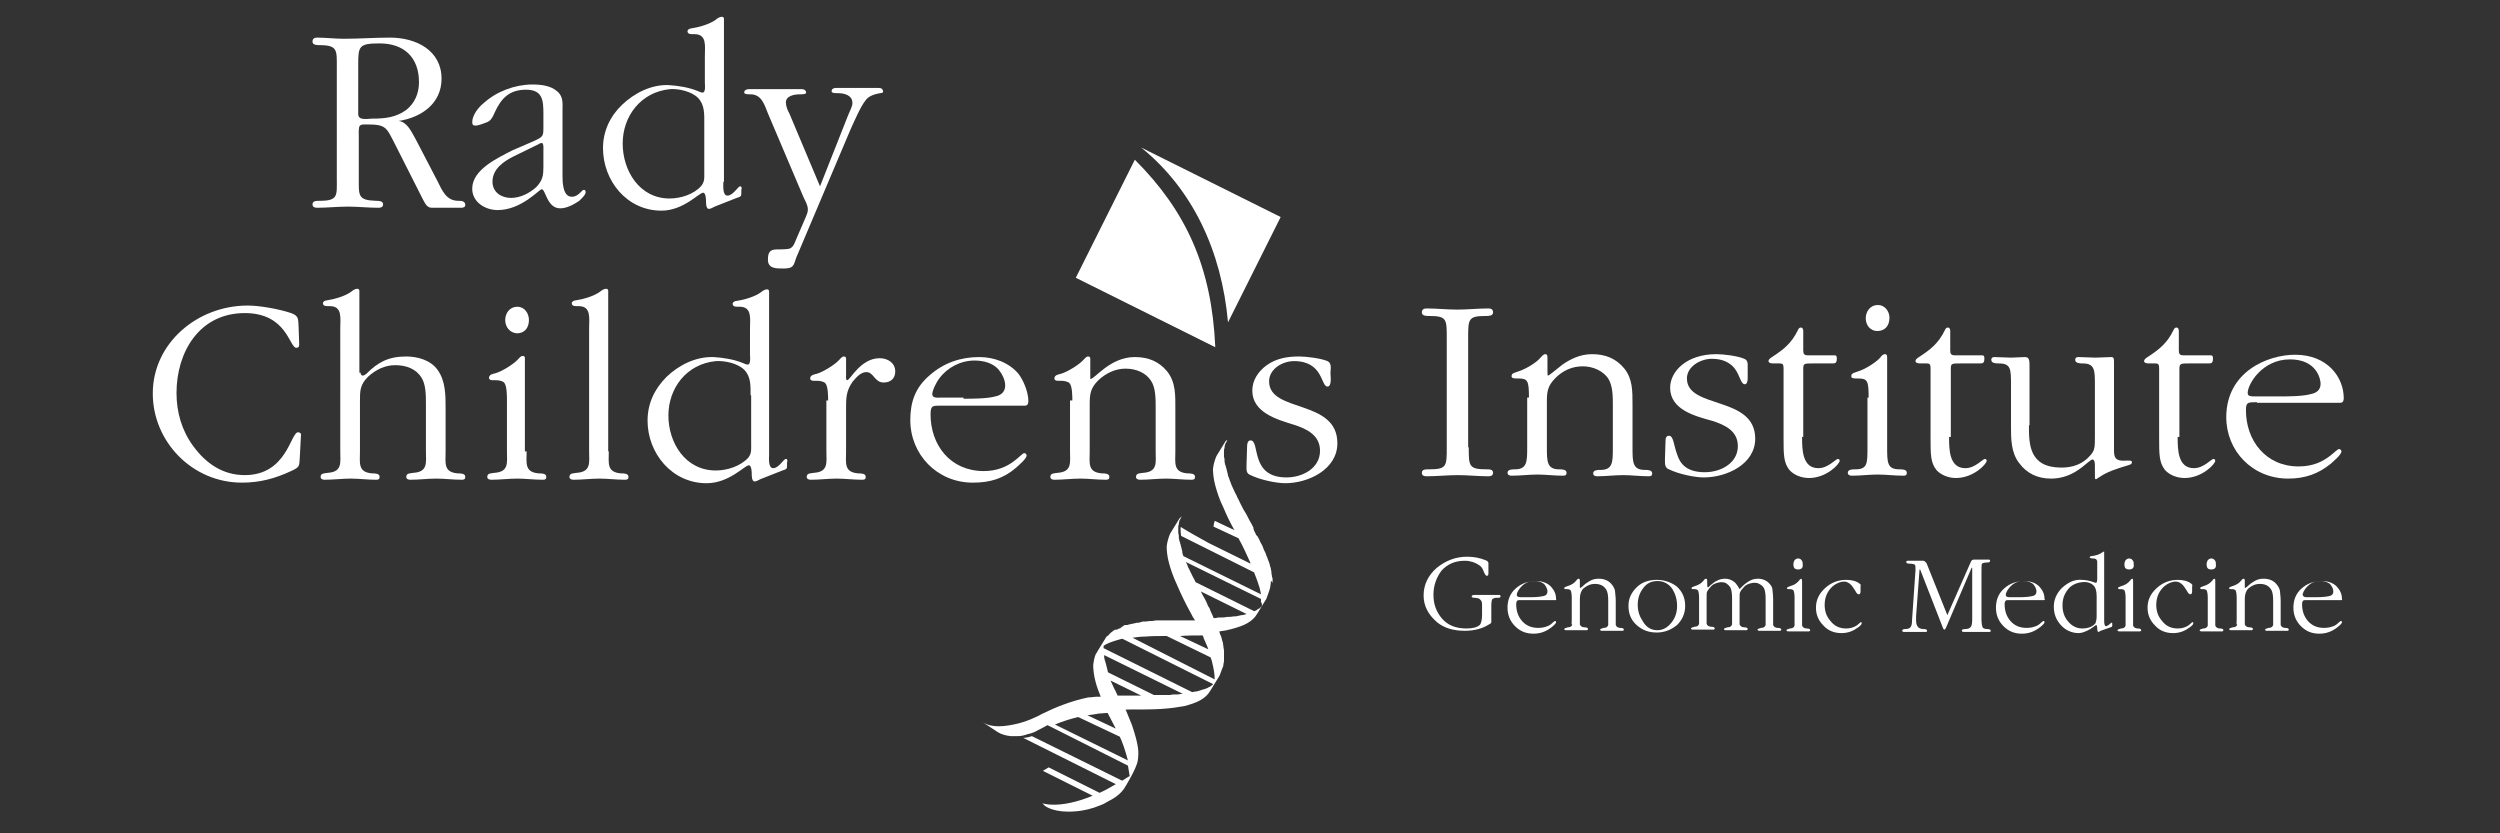 <?xml version="1.0" encoding="utf-8"?>
<!-- Generator: Adobe Illustrator 22.0.1, SVG Export Plug-In . SVG Version: 6.00 Build 0)  -->
<svg version="1.1" id="Layer_1" xmlns="http://www.w3.org/2000/svg" xmlns:xlink="http://www.w3.org/1999/xlink" x="0px" y="0px"
	 viewBox="0 0 432 144" style="enable-background:new 0 0 432 144;" xml:space="preserve">
<rect x="0" y="0" width="432" height="144" fill="#333333" stroke="none"/>
<style type="text/css">
	.st0{fill:#FFFFFF;stroke:#FDFDFE;stroke-width:4;stroke-miterlimit:10;}
	.st1{fill:#FFFFFF;}
	.st2{fill:#FFFFFF;stroke:#00A2B1;stroke-width:1.5;stroke-miterlimit:10;}
</style>
<path class="st0" d="M209.4,82.9"/>
<g>
	<path class="st1" d="M257.2,98.3l0,0.8c0,0.3-0.1,0.4-0.3,0.4c-0.1,0-0.3-0.2-0.5-0.7c-0.2-0.6-0.5-1-0.9-1.2
		c-0.6-0.4-1.4-0.7-2.4-0.7c-1.7,0-3,0.6-4,1.7c-0.9,1.2-1.4,2.6-1.4,4.2c0,1.6,0.5,2.9,1.4,4c1,1.2,2.4,1.8,4.3,1.8
		c1.1,0,1.8-0.2,2.3-0.6c0.2-0.2,0.4-0.8,0.4-1.7v-1.6c0-0.4,0-0.6-0.1-0.8c-0.1-0.2-0.3-0.4-0.5-0.5c-0.2,0-0.4-0.1-0.7-0.1
		c-0.3,0-0.5-0.1-0.5-0.2c0-0.2,0.2-0.3,0.5-0.3c0.2,0,0.6,0,1.1,0c0.5,0,0.8,0,1.1,0c0.2,0,0.6,0,1,0c0.4,0,0.8,0,1,0
		c0.2,0,0.3,0.1,0.3,0.2c0,0.2-0.1,0.3-0.4,0.3l-0.4,0c-0.2,0-0.4,0.1-0.6,0.2c-0.1,0.1-0.2,0.5-0.2,1.1v2.3c0,0.4,0,0.6,0,0.6
		c0,0.2-0.2,0.3-0.4,0.4c-1.1,0.7-2.5,1.1-4.2,1.1c-2,0-3.6-0.5-4.8-1.5c-1.5-1.3-2.3-2.8-2.3-4.6c0-1.9,0.8-3.5,2.3-4.8
		c1.5-1.2,3.2-1.9,5.2-1.9c1.2,0,2.2,0.2,3.2,0.6c0.3,0.1,0.5,0.3,0.5,0.5C257.2,97.8,257.2,98.1,257.2,98.3z"/>
	<path class="st1" d="M268.8,103.7h-6c-0.4,0-0.6,0-0.6,0.1c-0.1,0.1-0.2,0.2-0.2,0.6c0,1.1,0.3,2.1,1,2.9c0.7,0.8,1.6,1.2,2.8,1.2
		c0.6,0,1.1-0.1,1.6-0.3c0.3-0.1,0.6-0.3,0.9-0.6c0.2-0.2,0.4-0.3,0.4-0.3c0.1,0,0.2,0.1,0.2,0.2c0,0.2-0.3,0.5-0.8,0.9
		c-0.9,0.7-1.9,1.1-3.1,1.1c-1.3,0-2.3-0.4-3.2-1.3c-0.9-0.9-1.3-2-1.3-3.2c0-1.4,0.5-2.5,1.4-3.3c1-0.9,2.2-1.3,3.5-1.3
		c1.2,0,2.2,0.4,2.8,1.2c0.5,0.6,0.7,1.2,0.7,2C269,103.6,268.9,103.7,268.8,103.7z M262.8,103.2h1.6c1.1,0,1.9-0.1,2.3-0.2
		c0.5-0.1,0.7-0.4,0.7-0.8c0-0.4-0.2-0.8-0.5-1.2c-0.4-0.4-1-0.6-1.7-0.6c-1.1,0-1.9,0.4-2.6,1.3c-0.3,0.4-0.5,0.8-0.5,1.1
		C262.1,103.1,262.4,103.2,262.8,103.2z"/>
	<path class="st1" d="M271.6,107v-3.7c0-0.7-0.1-1.1-0.2-1.3c-0.1-0.1-0.3-0.2-0.6-0.2h-0.3c-0.2,0-0.2-0.1-0.2-0.2
		c0-0.1,0.2-0.2,0.5-0.3c0.7-0.2,1.2-0.5,1.6-1c0.1-0.2,0.3-0.3,0.4-0.3c0.1,0,0.2,0.1,0.2,0.3v1.3c0.1,0,0.3-0.1,0.6-0.4
		c0.4-0.4,0.8-0.6,1.1-0.8c0.5-0.3,1-0.4,1.6-0.4c1,0,1.8,0.4,2.3,1.1c0.3,0.4,0.5,0.8,0.5,1.3c0,0.3,0.1,0.7,0.1,1.4v3.1
		c0,0.6,0,1,0,1.1c0.1,0.3,0.4,0.5,0.8,0.5c0.4,0,0.6,0.1,0.6,0.3c0,0.1-0.1,0.2-0.2,0.2c-0.2,0-0.5,0-0.9,0c-0.4,0-0.7,0-0.9,0
		c-0.2,0-0.5,0-0.9,0c-0.4,0-0.7,0-0.9,0c-0.2,0-0.3-0.1-0.3-0.2c0-0.1,0.2-0.2,0.6-0.3c0.5,0,0.7-0.2,0.8-0.5c0-0.1,0-0.5,0-1.1
		v-3.1c0-0.9-0.1-1.6-0.4-2c-0.4-0.6-1-0.9-1.9-0.9c-0.8,0-1.4,0.3-2,0.8c-0.4,0.4-0.6,1-0.6,1.8v3.3c0,0.6,0,1,0,1.1
		c0.1,0.3,0.4,0.5,0.8,0.5c0.4,0,0.6,0.1,0.6,0.3c0,0.1-0.1,0.2-0.2,0.2c-0.2,0-0.5,0-0.9,0c-0.4,0-0.7,0-0.9,0c-0.2,0-0.5,0-0.9,0
		c-0.4,0-0.7,0-0.9,0c-0.2,0-0.3-0.1-0.3-0.2c0-0.1,0.2-0.2,0.6-0.3c0.5,0,0.7-0.2,0.8-0.5C271.5,108,271.6,107.7,271.6,107z"/>
	<path class="st1" d="M286.3,109.3c-1.4,0-2.5-0.4-3.5-1.3c-1-0.9-1.4-2-1.4-3.3c0-1.3,0.5-2.3,1.4-3.2c0.9-0.9,2.1-1.3,3.5-1.3
		c1.3,0,2.4,0.4,3.4,1.1c1,0.9,1.5,2,1.5,3.4c0,1.3-0.5,2.4-1.4,3.3C288.8,108.8,287.7,109.3,286.3,109.3z M286.4,108.9
		c1,0,1.8-0.5,2.5-1.4c0.6-0.8,0.9-1.7,0.9-2.8c0-1.1-0.3-2.1-0.8-2.9c-0.6-0.9-1.5-1.4-2.6-1.4c-1,0-1.9,0.4-2.5,1.3
		c-0.6,0.8-0.9,1.7-0.9,2.8c0,1.1,0.3,2,0.9,2.9C284.5,108.4,285.3,108.9,286.4,108.9z"/>
	<path class="st1" d="M293.6,107v-3.7c0-0.7-0.1-1.1-0.2-1.3c-0.1-0.1-0.3-0.2-0.6-0.2h-0.3c-0.2,0-0.2-0.1-0.2-0.2
		c0-0.1,0.2-0.2,0.5-0.3c0.7-0.2,1.2-0.5,1.6-1c0.1-0.2,0.3-0.3,0.4-0.3c0.1,0,0.2,0.1,0.2,0.3c0,0.8,0,1.2,0.1,1.2
		c0.1,0,0.2-0.1,0.5-0.4c0.4-0.3,0.7-0.6,1-0.7c0.5-0.3,1-0.4,1.5-0.4c0.6,0,1.1,0.2,1.5,0.5c0.3,0.2,0.5,0.5,0.7,0.8
		c0.2,0.3,0.3,0.5,0.3,0.5c0,0,0.2-0.2,0.5-0.5c0.4-0.4,0.7-0.6,1-0.8c0.5-0.3,1-0.5,1.6-0.5c0.9,0,1.6,0.3,2.1,0.9
		c0.3,0.3,0.5,0.7,0.5,1.2c0,0.2,0.1,0.7,0.1,1.4v3.4c0,0.6,0,1,0,1.1c0.1,0.3,0.4,0.5,0.8,0.5c0.4,0,0.6,0.1,0.6,0.3
		c0,0.1-0.1,0.2-0.2,0.2c-0.2,0-0.5,0-0.9,0c-0.4,0-0.7,0-0.9,0c-0.2,0-0.5,0-0.9,0c-0.4,0-0.7,0-0.9,0c-0.2,0-0.3-0.1-0.3-0.2
		c0-0.1,0.2-0.2,0.6-0.3c0.5,0,0.7-0.2,0.8-0.5c0-0.1,0-0.5,0-1.1v-3.4c0-0.9-0.1-1.5-0.3-1.9c-0.2-0.3-0.4-0.5-0.8-0.7
		c-0.3-0.2-0.7-0.2-1-0.2c-0.7,0.1-1.3,0.3-1.7,0.8c-0.3,0.3-0.5,0.6-0.6,0.8c-0.1,0.2-0.1,0.5-0.1,1v3.5c0,0.6,0,1,0,1.1
		c0.1,0.3,0.4,0.5,0.8,0.5c0.4,0,0.6,0.1,0.6,0.3c0,0.1-0.1,0.2-0.2,0.2c-0.2,0-0.5,0-0.9,0c-0.4,0-0.7,0-0.9,0c-0.2,0-0.5,0-0.9,0
		c-0.4,0-0.7,0-0.9,0c-0.2,0-0.3-0.1-0.3-0.2c0-0.1,0.2-0.2,0.6-0.3c0.5,0,0.7-0.2,0.8-0.5c0-0.1,0-0.5,0-1.1v-3.4
		c0-0.9-0.1-1.5-0.3-1.9c-0.2-0.3-0.4-0.5-0.7-0.7c-0.3-0.2-0.7-0.2-1-0.2c-0.7,0.1-1.3,0.3-1.7,0.8c-0.3,0.3-0.5,0.6-0.6,0.8
		c-0.1,0.2-0.1,0.5-0.1,1v3.5c0,0.6,0,1,0,1.1c0.1,0.3,0.4,0.5,0.8,0.5c0.4,0,0.6,0.1,0.6,0.3c0,0.1-0.1,0.2-0.2,0.2
		c-0.2,0-0.5,0-0.9,0c-0.4,0-0.7,0-0.9,0c-0.2,0-0.5,0-0.9,0c-0.4,0-0.7,0-0.9,0c-0.2,0-0.3-0.1-0.3-0.2c0-0.1,0.2-0.2,0.6-0.3
		c0.5,0,0.7-0.2,0.8-0.5C293.6,108,293.6,107.7,293.6,107z"/>
	<path class="st1" d="M311.4,100.4v6.6c0,0.6,0,1,0,1.1c0.1,0.3,0.4,0.5,0.8,0.5c0.4,0,0.6,0.1,0.6,0.3c0,0.1-0.1,0.2-0.2,0.2
		c-0.2,0-0.5,0-0.9,0c-0.4,0-0.7,0-0.9,0c-0.2,0-0.5,0-0.9,0c-0.4,0-0.7,0-0.9,0c-0.2,0-0.3-0.1-0.3-0.2c0-0.1,0.2-0.2,0.6-0.3
		c0.5,0,0.7-0.2,0.8-0.5c0-0.1,0-0.5,0-1.1v-3.7c0-0.7-0.1-1.1-0.2-1.3c-0.1-0.1-0.3-0.2-0.6-0.2H309c-0.2,0-0.2-0.1-0.2-0.2
		c0-0.1,0.2-0.2,0.5-0.3c0.7-0.2,1.2-0.5,1.6-1c0.1-0.2,0.3-0.3,0.4-0.3C311.3,100.1,311.4,100.2,311.4,100.4z M310.7,98.4
		c-0.6,0-0.8-0.3-0.8-0.9c0-0.3,0.1-0.5,0.2-0.7c0.2-0.2,0.4-0.3,0.6-0.3c0.2,0,0.5,0.1,0.6,0.3c0.2,0.2,0.2,0.4,0.2,0.7
		C311.6,98.1,311.3,98.4,310.7,98.4z"/>
	<path class="st1" d="M321.5,101.6c0,0.5,0,0.7,0,0.6c0,0.3-0.1,0.5-0.3,0.5c-0.2,0-0.4-0.2-0.6-0.6c-0.3-0.5-0.6-0.9-0.7-1
		c-0.4-0.4-0.8-0.6-1.2-0.6c-0.7,0-1.4,0.3-2,0.8c-0.9,0.8-1.4,1.9-1.4,3.2c0,1.1,0.3,2,1,2.8c0.7,0.9,1.6,1.3,2.7,1.3
		c0.9,0,1.7-0.3,2.3-0.9c0.2-0.2,0.3-0.2,0.3-0.2c0.1,0,0.1,0.1,0.1,0.2c0,0.2-0.2,0.4-0.6,0.7c-0.8,0.6-1.7,1-2.9,1
		c-1.2,0-2.3-0.4-3.1-1.3c-0.9-0.9-1.3-1.9-1.3-3.1c0-1.3,0.5-2.4,1.6-3.4c1-0.9,2.2-1.4,3.6-1.4c1,0,1.8,0.2,2.4,0.7
		c0.1,0.1,0.2,0.2,0.2,0.4C321.5,100.9,321.5,101.1,321.5,101.6z"/>
	<path class="st1" d="M332.9,97.3l3.6,9l4.1-9.3c0.1-0.2,0.3-0.3,0.5-0.3h2.2c0.3,0,0.4,0,0.4,0c0.1,0,0.2,0.1,0.2,0.2
		c0,0.2-0.2,0.3-0.5,0.3c-0.5,0-0.8,0.1-0.9,0.2c-0.1,0.1-0.1,0.6-0.1,1.4v8.2c0,0.7,0.1,1.2,0.2,1.4c0.1,0.2,0.4,0.3,0.8,0.3
		c0.4,0,0.6,0.1,0.6,0.3c0,0.2-0.1,0.2-0.4,0.2c-0.2,0-0.5,0-0.9,0c-0.4,0-0.7,0-0.9,0c-0.3,0-0.7,0-1.2,0c-0.5,0-0.9,0-1.2,0
		c-0.3,0-0.4-0.1-0.4-0.2c0-0.2,0.2-0.3,0.6-0.3c0.4,0,0.7-0.1,0.9-0.3c0.2-0.2,0.3-0.6,0.3-1.4v-8.9h-0.1l-4.4,10.3
		c-0.1,0.2-0.2,0.4-0.3,0.4c-0.1,0-0.2-0.1-0.3-0.4l-3.9-10h-0.1l-0.6,8.1c0,0.3,0,0.5,0,0.7c0,1,0.4,1.5,1.3,1.5
		c0.4,0,0.6,0.1,0.6,0.3c0,0.2-0.1,0.2-0.4,0.2c-0.2,0-0.5,0-0.9,0c-0.4,0-0.7,0-0.9,0c-0.2,0-0.5,0-0.9,0c-0.4,0-0.7,0-0.9,0
		c-0.2,0-0.3-0.1-0.3-0.2c0-0.2,0.2-0.3,0.5-0.3c0.5,0,0.8-0.1,1-0.4c0.1-0.2,0.2-0.5,0.2-1.1l0.6-8.7c0-0.5,0-0.8-0.1-0.9
		c-0.1-0.1-0.4-0.2-1-0.2c-0.3,0-0.5-0.1-0.5-0.3c0-0.1,0.1-0.2,0.2-0.2c-0.1,0,0.1,0,0.4,0h2.3c0.2,0,0.3,0.1,0.4,0.2L332.9,97.3z"
		/>
	<path class="st1" d="M353.2,103.7h-6c-0.4,0-0.6,0-0.6,0.1c-0.1,0.1-0.2,0.2-0.2,0.6c0,1.1,0.3,2.1,1,2.9c0.7,0.8,1.6,1.2,2.8,1.2
		c0.6,0,1.1-0.1,1.6-0.3c0.3-0.1,0.6-0.3,0.9-0.6c0.2-0.2,0.4-0.3,0.4-0.3c0.1,0,0.2,0.1,0.2,0.2c0,0.2-0.3,0.5-0.8,0.9
		c-0.9,0.7-1.9,1.1-3.1,1.1c-1.3,0-2.3-0.4-3.2-1.3c-0.9-0.9-1.3-2-1.3-3.2c0-1.4,0.5-2.5,1.4-3.3c1-0.9,2.2-1.3,3.5-1.3
		c1.2,0,2.2,0.4,2.8,1.2c0.5,0.6,0.7,1.2,0.7,2C353.5,103.6,353.4,103.7,353.2,103.7z M347.3,103.2h1.6c1.1,0,1.9-0.1,2.3-0.2
		c0.5-0.1,0.7-0.4,0.7-0.8c0-0.4-0.2-0.8-0.5-1.2c-0.4-0.4-1-0.6-1.7-0.6c-1.1,0-1.9,0.4-2.6,1.3c-0.3,0.4-0.5,0.8-0.5,1.1
		C346.6,103.1,346.9,103.2,347.3,103.2z"/>
	<path class="st1" d="M363.6,95.5v11.7c0,0.7,0.1,1,0.3,1c0.2,0,0.3-0.1,0.6-0.3c0.2-0.2,0.3-0.3,0.4-0.3c0.1,0,0.1,0.1,0.1,0.2
		l0,0.3c0,0.1-0.1,0.3-0.3,0.3L363,109c-0.2,0.1-0.3,0.2-0.4,0.2c-0.1,0-0.2-0.2-0.2-0.6c0-0.4-0.1-0.6-0.2-0.6c0,0-0.3,0.2-1,0.7
		c-0.7,0.4-1.4,0.7-2,0.7c-1.2,0-2.3-0.5-3.1-1.4c-0.8-0.9-1.2-1.9-1.2-3.2c0-1.2,0.5-2.3,1.4-3.2c1.1-1,2.2-1.5,3.4-1.4
		c0.8,0,1.5,0.2,2.1,0.4c0.2,0.1,0.3,0.1,0.4,0.1c0.1,0,0.2-0.2,0.2-0.7v-1.9c0-0.6,0-1,0-1.1c-0.1-0.4-0.3-0.5-0.8-0.5
		c-0.3,0-0.5-0.1-0.5-0.2c0-0.1,0.1-0.2,0.3-0.2c0.8-0.1,1.4-0.3,1.8-0.6c0.2-0.1,0.3-0.2,0.4-0.2C363.6,95.2,363.6,95.3,363.6,95.5
		z M362.3,106.5V103c0-0.9-0.2-1.5-0.5-1.8c-0.5-0.5-1.2-0.7-2-0.6c-1,0.1-1.9,0.5-2.5,1.3c-0.6,0.8-0.9,1.6-0.9,2.7
		c0,1.1,0.3,2,0.9,2.7c0.6,0.8,1.5,1.3,2.5,1.3c1,0,1.8-0.3,2.3-0.9C362.2,107.4,362.3,107,362.3,106.5z"/>
	<path class="st1" d="M368.6,100.4v6.6c0,0.6,0,1,0,1.1c0.1,0.3,0.4,0.5,0.8,0.5c0.4,0,0.6,0.1,0.6,0.3c0,0.1-0.1,0.2-0.2,0.2
		c-0.2,0-0.5,0-0.9,0c-0.4,0-0.7,0-0.9,0c-0.2,0-0.5,0-0.9,0c-0.4,0-0.7,0-0.9,0c-0.2,0-0.3-0.1-0.3-0.2c0-0.1,0.2-0.2,0.6-0.3
		c0.5,0,0.7-0.2,0.8-0.5c0-0.1,0-0.5,0-1.1v-3.7c0-0.7-0.1-1.1-0.2-1.3c-0.1-0.1-0.3-0.2-0.6-0.2h-0.3c-0.2,0-0.2-0.1-0.2-0.2
		c0-0.1,0.2-0.2,0.5-0.3c0.7-0.2,1.2-0.5,1.6-1c0.1-0.2,0.3-0.3,0.4-0.3C368.6,100.1,368.6,100.2,368.6,100.4z M367.9,98.4
		c-0.6,0-0.8-0.3-0.8-0.9c0-0.3,0.1-0.5,0.2-0.7c0.2-0.2,0.4-0.3,0.6-0.3c0.2,0,0.5,0.1,0.6,0.3c0.2,0.2,0.2,0.4,0.2,0.7
		C368.8,98.1,368.5,98.4,367.9,98.4z"/>
	<path class="st1" d="M378.8,101.6c0,0.5,0,0.7,0,0.6c0,0.3-0.1,0.5-0.3,0.5c-0.2,0-0.4-0.2-0.6-0.6c-0.3-0.5-0.6-0.9-0.7-1
		c-0.4-0.4-0.8-0.6-1.2-0.6c-0.7,0-1.4,0.3-2,0.8c-0.9,0.8-1.4,1.9-1.4,3.2c0,1.1,0.3,2,1,2.8c0.7,0.9,1.6,1.3,2.7,1.3
		c0.9,0,1.7-0.3,2.3-0.9c0.2-0.2,0.3-0.2,0.3-0.2c0.1,0,0.1,0.1,0.1,0.2c0,0.2-0.2,0.4-0.6,0.7c-0.8,0.6-1.7,1-2.9,1
		c-1.2,0-2.3-0.4-3.1-1.3c-0.9-0.9-1.3-1.9-1.3-3.1c0-1.3,0.5-2.4,1.6-3.4c1-0.9,2.2-1.4,3.6-1.4c1,0,1.8,0.2,2.4,0.7
		c0.1,0.1,0.2,0.2,0.2,0.4C378.8,100.9,378.8,101.1,378.8,101.6z"/>
	<path class="st1" d="M382.8,100.4v6.6c0,0.6,0,1,0,1.1c0.1,0.3,0.4,0.5,0.8,0.5c0.4,0,0.6,0.1,0.6,0.3c0,0.1-0.1,0.2-0.2,0.2
		c-0.2,0-0.5,0-0.9,0c-0.4,0-0.7,0-0.9,0c-0.2,0-0.5,0-0.9,0c-0.4,0-0.7,0-0.9,0c-0.2,0-0.3-0.1-0.3-0.2c0-0.1,0.2-0.2,0.6-0.3
		c0.5,0,0.7-0.2,0.8-0.5c0-0.1,0-0.5,0-1.1v-3.7c0-0.7-0.1-1.1-0.2-1.3c-0.1-0.1-0.3-0.2-0.6-0.2h-0.3c-0.2,0-0.2-0.1-0.2-0.2
		c0-0.1,0.2-0.2,0.5-0.3c0.7-0.2,1.2-0.5,1.6-1c0.1-0.2,0.3-0.3,0.4-0.3C382.8,100.1,382.8,100.2,382.8,100.4z M382.1,98.4
		c-0.6,0-0.8-0.3-0.8-0.9c0-0.3,0.1-0.5,0.2-0.7c0.2-0.2,0.4-0.3,0.6-0.3c0.2,0,0.5,0.1,0.6,0.3c0.2,0.2,0.2,0.4,0.2,0.7
		C383,98.1,382.7,98.4,382.1,98.4z"/>
	<path class="st1" d="M386.5,107v-3.7c0-0.7-0.1-1.1-0.2-1.3c-0.1-0.1-0.3-0.2-0.6-0.2h-0.3c-0.2,0-0.2-0.1-0.2-0.2
		c0-0.1,0.2-0.2,0.5-0.3c0.7-0.2,1.2-0.5,1.6-1c0.1-0.2,0.3-0.3,0.4-0.3c0.1,0,0.2,0.1,0.2,0.3v1.3c0.1,0,0.3-0.1,0.6-0.4
		c0.4-0.4,0.8-0.6,1.1-0.8c0.5-0.3,1-0.4,1.6-0.4c1,0,1.8,0.4,2.3,1.1c0.3,0.4,0.5,0.8,0.5,1.3c0,0.3,0.1,0.7,0.1,1.4v3.1
		c0,0.6,0,1,0,1.1c0.1,0.3,0.4,0.5,0.8,0.5c0.4,0,0.6,0.1,0.6,0.3c0,0.1-0.1,0.2-0.2,0.2c-0.2,0-0.5,0-0.9,0c-0.4,0-0.7,0-0.9,0
		c-0.2,0-0.5,0-0.9,0c-0.4,0-0.7,0-0.9,0c-0.2,0-0.3-0.1-0.3-0.2c0-0.1,0.2-0.2,0.6-0.3c0.5,0,0.7-0.2,0.8-0.5c0-0.1,0-0.5,0-1.1
		v-3.1c0-0.9-0.1-1.6-0.4-2c-0.4-0.6-1-0.9-1.9-0.9c-0.8,0-1.4,0.3-2,0.8c-0.4,0.4-0.6,1-0.6,1.8v3.3c0,0.6,0,1,0,1.1
		c0.1,0.3,0.4,0.5,0.8,0.5c0.4,0,0.6,0.1,0.6,0.3c0,0.1-0.1,0.2-0.2,0.2c-0.2,0-0.5,0-0.9,0c-0.4,0-0.7,0-0.9,0c-0.2,0-0.5,0-0.9,0
		c-0.4,0-0.7,0-0.9,0c-0.2,0-0.3-0.1-0.3-0.2c0-0.1,0.2-0.2,0.6-0.3c0.5,0,0.7-0.2,0.8-0.5C386.4,108,386.5,107.7,386.5,107z"/>
	<path class="st1" d="M404.6,103.7h-6c-0.4,0-0.6,0-0.6,0.1c-0.1,0.1-0.2,0.2-0.2,0.6c0,1.1,0.3,2.1,1,2.9c0.7,0.8,1.6,1.2,2.8,1.2
		c0.6,0,1.1-0.1,1.6-0.3c0.3-0.1,0.6-0.3,0.9-0.6c0.2-0.2,0.4-0.3,0.4-0.3c0.1,0,0.2,0.1,0.2,0.2c0,0.2-0.3,0.5-0.8,0.9
		c-0.9,0.7-1.9,1.1-3.1,1.1c-1.3,0-2.3-0.4-3.2-1.3c-0.9-0.9-1.3-2-1.3-3.2c0-1.4,0.5-2.5,1.4-3.3c1-0.9,2.2-1.3,3.5-1.3
		c1.2,0,2.2,0.4,2.8,1.2c0.5,0.6,0.7,1.2,0.7,2C404.8,103.6,404.7,103.7,404.6,103.7z M398.6,103.2h1.6c1.1,0,1.9-0.1,2.3-0.2
		c0.5-0.1,0.7-0.4,0.7-0.8c0-0.4-0.2-0.8-0.5-1.2c-0.4-0.4-1-0.6-1.7-0.6c-1.1,0-1.9,0.4-2.6,1.3c-0.3,0.4-0.5,0.8-0.5,1.1
		C398,103.1,398.2,103.2,398.6,103.2z"/>
</g>
<g>
	<g>
		<g>
			<path class="st1" d="M253.8,77.3c0,3.3,0,3.8,3.2,3.8c0.4,0,1,0,1,0.6c0,0.5-0.4,0.6-0.8,0.6c-1.8,0-3.5-0.2-5.3-0.2
				c-1.8,0-3.6,0.2-5.4,0.2c-0.4,0-0.8-0.1-0.8-0.6c0-0.6,0.6-0.6,1.2-0.6c3.1,0,3.1-0.5,3.1-3.8V58.4c0-3.3,0-3.8-3.1-3.8
				c-0.4,0-1.2,0-1.2-0.6c0-0.5,0.3-0.7,0.8-0.7c1.8,0,3.5,0.2,5.3,0.2c1.8,0,3.6-0.2,5.4-0.2c0.4,0,0.8,0.1,0.8,0.7
				c0,0.6-0.8,0.6-1.2,0.6c-3.1,0-3.1,0.5-3.1,3.8V77.3L253.8,77.3z"/>
			<path class="st1" d="M264.2,68.7c0-2.9-0.2-3.3-1.8-3.3c-0.8,0-1.2,0-1.2-0.4c0-0.6,0.7-0.6,1.1-0.8c1.1-0.3,3.2-1.5,3.9-2.4
				c0.2-0.2,0.5-0.6,0.8-0.6c0.4,0,0.4,0.3,0.4,0.7V64c0,0.6,0,0.9,0.1,0.9c0.2,0,1.2-0.9,2.5-1.9c1.3-0.9,3-1.8,5.1-1.8
				c2.4,0,4.2,0.8,5.6,2.5c1.4,1.8,1.4,3.7,1.4,6.4v7.3c0,2.4,0,3.8,2.1,3.8c0.5,0,1.3,0,1.3,0.6c0,0.4-0.2,0.5-0.6,0.5
				c-1.5,0-3-0.2-4.4-0.2c-1.5,0-3,0.2-4.5,0.2c-0.3,0-0.7-0.1-0.7-0.5c0-0.6,0.8-0.6,1.3-0.6c2.1,0,2.1-1.4,2.1-3.8V70
				c0-1.5,0-3.3-0.8-4.6c-0.9-1.3-2.6-2.1-4.4-2.1c-1.8,0-3.4,0.7-4.7,2c-1.4,1.4-1.5,2.4-1.5,4.2v7.8c0,2.4,0,3.8,2.1,3.8
				c0.5,0,1.3,0,1.3,0.6c0,0.4-0.2,0.5-0.6,0.5c-1.5,0-3-0.2-4.4-0.2c-1.5,0-3,0.2-4.5,0.2c-0.3,0-0.7-0.1-0.7-0.5
				c0-0.6,0.8-0.6,1.3-0.6c2.1,0,2.1-1.4,2.1-3.8V68.7L264.2,68.7z"/>
			<path class="st1" d="M288.6,67c0-2.8,2.8-5.8,8-5.8c1.2,0,3.7,0.3,4.8,0.8c0.5,0.2,0.6,0.6,0.6,1c0,0.4,0,0.8,0,1.2
				c0,0.3,0,0.8,0,1.2c0,0.4-0.1,1-0.5,1c-0.7,0-0.8-1.5-1.8-2.8c-0.7-0.8-1.8-1.6-3.9-1.6c-1.9,0-4.3,1.3-4.3,3.4
				c0,2.7,3,3.4,5.9,4.4c3,1,5.9,2.3,5.9,6c0,4.4-4.9,6.7-8.9,6.7c-1.6,0-4.4-0.6-6-1.4c-0.3-0.1-0.5-0.3-0.6-0.6
				c-0.1-0.2-0.1-0.6-0.1-1.1c0-1,0.1-2.1,0.1-3.1c0-0.6,0.1-1,0.6-1c0.8,0,0.8,1.6,1.4,3.2c0.5,1.6,1.6,3.1,4.8,3.1
				c2.8,0,5.7-1.6,5.7-4.5c0-2.7-2.3-3.7-4.5-4.4C292.9,71.9,288.6,70.8,288.6,67L288.6,67L288.6,67z"/>
			<path class="st1" d="M311.4,75.5c0,2.1,0,5.4,2.8,5.4c0.9,0,1.6-0.4,2.2-0.8c0.6-0.4,1-0.8,1.2-0.8c0.2,0,0.3,0.2,0.3,0.3
				c0,0.6-2.3,3-5.3,3c-1.3,0-2.6-0.5-3.4-1.4c-1-1.3-1-2.6-1-5.7V63.6c0-0.7-0.2-0.8-0.7-0.8c-0.4,0-0.8,0-1.1,0
				c-0.4,0-0.8-0.1-0.8-0.4c0-0.3,0.3-0.5,0.6-0.7c2-1.3,3.4-2.4,4.5-4.7c0.1-0.2,0.2-0.4,0.5-0.4c0.3,0,0.4,0.3,0.4,0.6v3.3
				c0,0.6,0.1,0.9,0.8,0.9h4.6c0.4,0,0.4,0.3,0.4,0.6c0,0.6-0.2,0.8-0.6,0.8c-1.2,0-2.3,0-3.5,0c-1.6,0-1.7,0-1.7,1V75.5L311.4,75.5
				z"/>
			<path class="st1" d="M322.9,68.7c0-2.9-0.2-3.3-1.8-3.3c-0.8,0-1.2,0-1.2-0.4c0-0.6,0.7-0.6,1.1-0.8c1.1-0.3,3.1-1.5,3.9-2.4
				c0.2-0.3,0.5-0.6,0.8-0.6c0.4,0,0.4,0.3,0.4,0.7v2.2v13.2c0,2.6,0,3.8,2.1,3.8c0.5,0,1.3,0,1.3,0.6c0,0.4-0.2,0.5-0.6,0.5
				c-1.5,0-3-0.2-4.4-0.2c-1.5,0-3,0.2-4.5,0.2c-0.3,0-0.7-0.1-0.7-0.5c0-0.6,0.8-0.6,1.3-0.6c2.1,0,2.1-1,2.1-3.8V68.7L322.9,68.7z
				 M324.4,57.2c-1.2,0-2-1-2-2.2c0-1.2,0.8-2.3,2.1-2.3c1.2,0,2,1.1,2,2.2C326.5,56.2,325.8,57.2,324.4,57.2L324.4,57.2L324.4,57.2
				z"/>
			<path class="st1" d="M336.8,75.5c0,2.1,0,5.4,2.8,5.4c0.9,0,1.6-0.4,2.2-0.8c0.6-0.4,1-0.8,1.2-0.8c0.2,0,0.3,0.2,0.3,0.3
				c0,0.6-2.3,3-5.3,3c-1.3,0-2.6-0.5-3.4-1.4c-1-1.3-1-2.6-1-5.7V63.6c0-0.7-0.2-0.8-0.7-0.8c-0.4,0-0.8,0-1.1,0
				c-0.4,0-0.8-0.1-0.8-0.4c0-0.3,0.3-0.5,0.6-0.7c2-1.3,3.4-2.4,4.5-4.7c0.1-0.2,0.2-0.4,0.5-0.4c0.3,0,0.4,0.3,0.4,0.6v3.3
				c0,0.6,0.1,0.9,0.8,0.9h4.7c0.4,0,0.4,0.3,0.4,0.6c0,0.6-0.2,0.8-0.6,0.8c-1.2,0-2.3,0-3.5,0c-1.6,0-1.7,0-1.7,1V75.5L336.8,75.5
				z"/>
			<path class="st1" d="M350.6,73.5c0,3.2,0,7.3,5.6,7.3c2,0,3.7-0.6,5-2.1c0.8-0.9,0.8-1.4,0.8-3.4v-8.8c0-2.5,0-3.7-2.1-3.7
				c-0.4,0-1.3,0-1.3-0.6c0-0.2,0-0.5,0.6-0.5c0.9,0,2,0.1,2.9,0.1c0.9,0,1.9-0.1,2.7-0.1c0.5,0,0.5,0.2,0.5,1.2v1.8v13.1
				c0,1.2,0.2,1.9,1.9,1.8c0.8,0,1.2-0.1,1.2,0.3c0,0.4-0.7,0.5-1,0.6c-1.6,0.5-3.3,1-4.7,2c-0.1,0-0.4,0.3-0.5,0.3
				c-0.2,0-0.2-0.1-0.2-0.4c0-0.6,0-1.3,0-2c0-0.5-0.1-1-0.4-1c-0.2,0-0.4,0.2-0.8,0.5c-1.1,0.9-3.1,2.8-6.4,2.8
				c-2.3,0-4.2-0.9-5.5-2.7c-1.4-1.8-1.4-4.2-1.4-6.3v-7.2c0-2.7,0-3.7-2.1-3.7c-0.4,0-1.3,0-1.3-0.6c0-0.2,0-0.5,0.6-0.5
				c0.7,0,2.1,0.1,2.8,0.1c0.7,0,1.7-0.1,2.4-0.1c0.8,0,0.8,0.6,0.8,1.7V73.5L350.6,73.5z"/>
			<path class="st1" d="M376.3,75.5c0,2.1,0,5.4,2.8,5.4c0.9,0,1.6-0.4,2.2-0.8c0.6-0.4,1-0.8,1.2-0.8c0.2,0,0.3,0.2,0.3,0.3
				c0,0.6-2.3,3-5.3,3c-1.3,0-2.6-0.5-3.4-1.4c-1-1.3-1-2.6-1-5.7V63.6c0-0.7-0.2-0.8-0.7-0.8c-0.4,0-0.8,0-1.1,0
				c-0.4,0-0.8-0.1-0.8-0.4c0-0.3,0.3-0.5,0.6-0.7c2-1.3,3.4-2.4,4.5-4.7c0.1-0.2,0.2-0.4,0.5-0.4c0.3,0,0.4,0.3,0.4,0.6v3.3
				c0,0.6,0.1,0.9,0.8,0.9h4.7c0.4,0,0.4,0.3,0.4,0.6c0,0.6-0.2,0.8-0.6,0.8c-1.2,0-2.3,0-3.5,0c-1.5,0-1.7,0-1.7,1V75.5L376.3,75.5
				z"/>
			<path class="st1" d="M390,69.5c-1.6,0-1.9,0-1.9,1.4c0,5.2,3.4,9.7,9.1,9.7c2.6,0,4.2-0.9,5.4-1.8c0.8-0.6,1.3-1.2,1.6-1.2
				c0.2,0,0.4,0.2,0.4,0.4c0,0.6-1.5,1.8-1.8,2.1c-2.2,1.8-4.5,2.6-7.4,2.6c-6.2,0-10.7-4.8-10.7-10.6c0-7.9,7.2-10.8,11.9-10.8
				c5.6,0,8.4,3.9,8.4,7.5c0,0.4-0.1,0.8-0.6,0.8H390 M388.4,67.9c0,0.6,0.5,0.6,1.6,0.6h3.8c1.5,0,4.1,0,5.5-0.4
				c1-0.2,1.7-0.7,1.7-1.8c0-0.7-0.6-4.2-5.3-4.2C390.9,62.1,388.4,66.4,388.4,67.9L388.4,67.9"/>
			<path class="st2" d="M401.8,66.4"/>
		</g>
	</g>
	<g>
		<path class="st1" d="M51.7,59.5c0,0.4-0.1,0.6-0.5,0.6c-1.2,0-1.6-6-8.9-6c-7.9,0-11.8,6.8-11.8,13.8c0,3.3,0.9,6.5,2.9,9.2
			c2.2,3,5.1,5,8.9,5c7.3,0,7.9-7.4,9.2-7.4c0.4,0,0.6,0.3,0.5,0.6l-0.2,3.8c-0.1,1.5,0,1.6-1.5,2.3c-2.8,1.3-5.4,2-8.5,2
			c-8.6,0-15.4-7.1-15.4-15.4c0-8.7,7.7-15.2,16.4-15.2c2.1,0,5.4,0.6,7.5,1.3c1.4,0.5,1.2,1.1,1.3,2.4L51.7,59.5L51.7,59.5z"/>
		<path class="st1" d="M62.3,64.4c0,0.2,0.1,0.5,0.4,0.5c0.2,0,0.5-0.2,0.6-0.3c2-2,3.8-3,6.9-3c1.9,0,4.2,0.6,5.4,2.3
			c1.4,1.9,1.4,4.4,1.4,6.7V78c0,2-0.4,3.6,2.1,3.8c0.5,0,1.3,0,1.3,0.6c0,0.4-0.2,0.5-0.6,0.5c-1.5,0-3-0.2-4.4-0.2
			c-1.5,0-3,0.2-4.5,0.2c-0.3,0-0.7-0.1-0.7-0.5c0-0.7,0.8-0.6,1.3-0.7c2.5-0.2,2.1-1.8,2.1-3.8v-8.1c0-1.5,0-3.4-0.8-4.6
			c-0.9-1.4-2.5-2.1-4.5-2.1c-1.8,0-3.4,0.8-4.7,2c-1.4,1.4-1.4,2.4-1.4,4.3V78c0,2-0.4,3.6,2.1,3.8c0.5,0,1.3,0,1.3,0.6
			c0,0.4-0.2,0.5-0.6,0.5c-1.5,0-3-0.2-4.4-0.2c-1.5,0-3,0.2-4.5,0.2c-0.3,0-0.7-0.1-0.7-0.5c0-0.7,0.8-0.6,1.3-0.7
			c2.5-0.2,2.1-1.8,2.1-3.8V56.7c0-1.7,0.4-3.8-1.8-3.8c-0.4,0-1.2,0.1-1.2-0.5c0-0.3,0.4-0.5,0.7-0.5c1.3-0.2,3.1-0.7,4.2-1.5
			c0.2-0.2,0.7-0.5,1-0.5c0.5,0,0.4,0.4,0.4,0.8V64.4L62.3,64.4z"/>
		<path class="st1" d="M91,78c0,2-0.4,3.6,2.1,3.8c0.5,0,1.3,0,1.3,0.6c0,0.4-0.2,0.5-0.6,0.5c-1.5,0-3-0.2-4.4-0.2
			c-1.5,0-3,0.2-4.5,0.2c-0.3,0-0.7-0.1-0.7-0.5c0-0.7,0.8-0.6,1.3-0.7c2.5-0.2,2.1-1.8,2.1-3.8v-8.8c0-0.7,0-2.5-0.5-3
			c-0.3-0.3-1-0.4-1.4-0.4h-0.6c-0.3,0-0.6-0.1-0.6-0.4c0-0.6,0.7-0.7,1.1-0.8c1.1-0.3,3.2-1.6,3.9-2.4c0.2-0.2,0.5-0.6,0.8-0.6
			c0.5,0,0.4,0.4,0.4,0.8V78L91,78z M87.3,55.3c0-1.2,0.8-2.3,2.1-2.3c1.2,0,2,1.1,2,2.3c0,1.3-0.7,2.3-2.1,2.3
			C88.1,57.5,87.3,56.5,87.3,55.3L87.3,55.3z"/>
		<path class="st1" d="M105.2,78c0,2-0.4,3.6,2.1,3.8c0.5,0,1.3,0,1.3,0.6c0,0.4-0.2,0.5-0.6,0.5c-1.5,0-3-0.2-4.4-0.2
			c-1.5,0-3,0.2-4.5,0.2c-0.3,0-0.7-0.1-0.7-0.5c0-0.7,0.8-0.6,1.3-0.7c2.5-0.2,2.1-1.8,2.1-3.8V56.7c0-1.7,0.4-3.8-1.8-3.8
			c-0.4,0-1.2,0.1-1.2-0.5c0-0.3,0.4-0.5,0.7-0.5c1.3-0.2,3.1-0.7,4.2-1.5c0.2-0.2,0.7-0.5,1-0.5c0.5,0,0.4,0.4,0.4,0.8V78L105.2,78
			z"/>
		<path class="st1" d="M132.9,78.5c0,0.5-0.2,2.4,0.7,2.4c1,0,1.8-1.6,2.2-1.6c0.3,0,0.3,0.4,0.2,0.6l0,0.6c0,0.6-0.2,0.6-0.8,0.8
			l-3.8,1.5c-0.2,0.1-0.7,0.4-1,0.4c-0.5,0-0.5-1-0.5-1.3c0-0.2,0-1.5-0.5-1.5c-0.7,0-3.4,3.1-7.3,3.1c-6,0-10.2-5.2-10.2-10.8
			c0-3,1.2-5.5,3.3-7.6c2.1-2,5-3.5,8.1-3.4c1.7,0.1,3.5,0.4,5,1c0.2,0.1,0.7,0.3,0.9,0.3c0.6,0,0.4-1.5,0.4-1.7v-4.5
			c0-1.7,0.4-3.8-1.8-3.8c-0.4,0-1.2,0.1-1.2-0.5c0-0.3,0.4-0.5,0.7-0.5c1.3-0.2,3.1-0.7,4.2-1.5c0.2-0.2,0.7-0.5,1-0.5
			c0.5,0,0.4,0.4,0.4,0.8V78.5L132.9,78.5z M129.7,68.3c0-1.5,0.1-3.2-1.1-4.4c-1.1-1.1-3.3-1.6-4.9-1.5c-5.1,0.5-8.2,4.7-8.2,9.4
			c0,4.7,2.9,9.5,8.2,9.5c1.9,0,4.2-0.7,5.6-2.2c0.6-0.8,0.5-1.4,0.5-2.3V68.3L129.7,68.3z"/>
		<path class="st1" d="M143.1,69.2c0-0.7,0-2.5-0.5-3c-0.3-0.3-1-0.4-1.4-0.4h-0.6c-0.3,0-0.6-0.1-0.6-0.4c0-0.6,0.7-0.7,1.1-0.8
			c1.1-0.3,3.2-1.6,3.9-2.4c0.2-0.2,0.5-0.6,0.8-0.6c0.5,0,0.4,0.4,0.4,0.8v2.3c0,0.2-0.1,1,0.2,1c0.5,0,2.3-3.8,5.6-3.8
			c1.4,0,2.7,0.8,2.7,2.3c0,1.2-0.8,1.9-2,1.9c-1.6,0-1.7-1.8-3-1.8c-1,0-1.8,1-2.4,1.7c-1.1,1.6-1.1,2.8-1.1,4.7V78
			c0,2-0.4,3.6,2.1,3.8c0.5,0,1.3,0,1.3,0.6c0,0.4-0.2,0.5-0.6,0.5c-1.5,0-3-0.2-4.4-0.2c-1.5,0-3,0.2-4.5,0.2
			c-0.3,0-0.7-0.1-0.7-0.5c0-0.7,0.8-0.6,1.3-0.7c2.5-0.2,2.1-1.8,2.1-3.8V69.2L143.1,69.2z"/>
		<path class="st1" d="M162.7,70.1c-1.5,0-1.9-0.1-1.9,1.5c0,5.3,3.4,9.8,9.2,9.8c4.6,0,6.4-3.1,7-3.1c0.2,0,0.4,0.2,0.4,0.4
			c0,0.6-1.5,1.8-1.8,2.1c-2.2,1.9-4.5,2.6-7.5,2.6c-6.2,0-10.8-4.9-10.8-10.8c0-3.2,0.9-5.7,3.4-7.8c2.4-2.1,5.3-3.1,8.5-3.1
			c2.5,0,5.1,0.9,6.8,2.9c0.9,1.2,1.7,3.2,1.7,4.7c0,0.4-0.1,0.8-0.6,0.8H162.7L162.7,70.1z M166.5,68.9c1.5,0,4.1,0,5.5-0.4
			c1-0.2,1.7-0.8,1.7-1.9c0-1-0.6-2.1-1.2-2.8c-1-1.1-2.6-1.5-4.1-1.5c-2.4,0-4.7,1.2-6.1,3.1c-0.4,0.5-1.2,2-1.2,2.7
			c0,0.8,1.1,0.6,1.6,0.6H166.5L166.5,68.9z"/>
		<path class="st1" d="M185.3,69.2c0-0.7,0-2.5-0.5-3c-0.3-0.3-1-0.4-1.4-0.4h-0.6c-0.3,0-0.6-0.1-0.6-0.4c0-0.6,0.7-0.7,1.1-0.8
			c1.1-0.3,3.2-1.6,3.9-2.4c0.2-0.2,0.5-0.6,0.8-0.6c0.5,0,0.4,0.4,0.4,0.8v3.1c0.8,0,3.4-3.8,7.7-3.8c2.4,0,4.2,0.8,5.6,2.5
			c1.5,1.9,1.4,4.2,1.4,6.5V78c0,2-0.4,3.6,2.1,3.8c0.5,0,1.3,0,1.3,0.6c0,0.4-0.2,0.5-0.6,0.5c-1.5,0-3-0.2-4.4-0.2
			c-1.5,0-3,0.2-4.5,0.2c-0.3,0-0.7-0.1-0.7-0.5c0-0.7,0.8-0.6,1.3-0.7c2.5-0.2,2.1-1.8,2.1-3.8v-7.5c0-1.5,0-3.4-0.8-4.6
			c-0.9-1.4-2.6-2.1-4.4-2.1c-1.8,0-3.4,0.8-4.7,2c-1.4,1.4-1.5,2.4-1.5,4.3V78c0,2-0.4,3.6,2.1,3.8c0.5,0,1.3,0,1.3,0.6
			c0,0.4-0.2,0.5-0.6,0.5c-1.5,0-3-0.2-4.4-0.2c-1.5,0-3,0.2-4.5,0.2c-0.3,0-0.7-0.1-0.7-0.5c0-0.7,0.8-0.6,1.3-0.7
			c2.5-0.2,2.1-1.8,2.1-3.8V69.2L185.3,69.2z"/>
		<path class="st1" d="M215.5,77.1c0-0.4,0.1-1,0.6-1c1.7,0-0.2,6.4,6.2,6.4c2.8,0,5.8-1.6,5.8-4.6c0-2.7-2.3-3.8-4.5-4.5
			c-2.9-0.9-7.2-2.1-7.2-5.9c0-1.8,1-3.3,2.5-4.4c1.7-1.2,3.6-1.5,5.6-1.5c1.2,0,3.7,0.3,4.9,0.8c0.8,0.4,0.5,1.4,0.5,2.1
			c0,0.3,0.3,2.3-0.5,2.3c-1.2,0-0.7-4.4-5.8-4.4c-1.9,0-4.3,1.3-4.3,3.5c0,5.5,11.8,3,11.8,10.7c0,4.5-5,6.9-9,6.9
			c-1.6,0-4.4-0.6-6-1.4c-0.8-0.3-0.7-0.9-0.7-1.7L215.5,77.1"/>
		<path class="st1" d="M58.2,11.7c0-3,0.2-3.9-3-3.9c-0.4,0-1.2,0-1.2-0.6c0-0.5,0.3-0.7,0.8-0.7c1.5,0,3.1,0.2,4.6,0.2
			c2.7,0,5.3-0.2,8-0.2c4.5,0,8.9,2.2,8.9,7.1c0,4.3-3.5,6.7-7.4,7.3c1.5,0.2,2.2,1.9,2.9,3.1l3.8,7.3c0.8,1.6,1.5,3.4,3.6,3.4
			c0.4,0,1.2,0,1.2,0.7c0,0.5-0.5,0.5-0.8,0.5h-5c-0.9,0-1.2-0.9-1.6-1.6l-4.6-9.1c-1.7-3.3-1.6-3.7-5.2-3.7c-0.4,0-0.8,0-1,0.2
			c-0.3,0.3-0.2,1.5-0.2,1.9v7.2c0,3-0.2,3.8,3,3.9c0.4,0,1.2,0,1.2,0.6c0,0.5-0.4,0.6-0.8,0.6c-1.8,0-3.5-0.2-5.3-0.2
			c-1.8,0-3.6,0.2-5.3,0.2c-0.4,0-0.8-0.1-0.8-0.6c0-0.6,0.7-0.6,1.2-0.6c3.3,0,3-0.9,3-3.9V11.7L58.2,11.7z M61.9,19.7
			c0,1.2,1.6,0.8,2.4,0.8c2.2,0,4.1-0.2,5.9-1.5c1.5-1.2,2.2-2.9,2.2-4.8c0-4.3-2.6-6.7-6.8-6.7c-3.6,0-3.7,0.5-3.7,3.7V19.7
			L61.9,19.7z"/>
		<path class="st1" d="M92.2,24.4c1.7-0.8,1.7-0.8,1.7-2.6v-2.1c0-2.3-0.1-4.2-3-4.2c-2.9,0-4.3,1.5-5.4,3.9
			c-0.3,0.7-0.6,1.4-1.3,1.7c-0.5,0.2-1.5,0.6-2,0.6c-0.4,0-0.6-0.1-0.6-0.6c0-1.2,1.1-2.6,2-3.3c2.2-2,5.4-3.2,8.4-3.2
			c1.5,0,3.2,0.2,4.3,1.2c1.1,0.9,0.9,2.2,0.9,3.4v11.1c0,1,0,3.7,1.6,3.7c1.2,0,1.7-1.2,2.1-1.2c0.2,0,0.3,0.2,0.3,0.4
			c0,0.5-0.8,1.2-1.1,1.5C99.2,35.3,98,36,96.8,36c-2.3,0-2.5-3.3-3.2-3.3c-0.4,0-3.5,3.6-7.6,3.6c-2.2,0-4.4-1.4-4.4-3.7
			c0-3.3,4.4-5.3,6.9-6.6L92.2,24.4L92.2,24.4z M88.8,27c-1.8,0.9-3.7,2.2-3.7,4.4c0,1.8,1.5,2.8,3.2,2.8c1.6,0,3.2-0.8,4.4-1.9
			c1.1-1.2,1.2-2,1.2-3.5V26c0-0.2,0.1-1.3-0.3-1.3c-0.1,0-0.4,0.1-0.5,0.2L88.8,27L88.8,27z"/>
		<path class="st1" d="M125,31.4c0,0.5-0.2,2.4,0.7,2.4c1,0,1.8-1.6,2.2-1.6c0.3,0,0.3,0.4,0.2,0.6l0,0.6c0,0.6-0.2,0.6-0.8,0.8
			l-3.8,1.5c-0.2,0.1-0.7,0.4-1,0.4c-0.5,0-0.5-1-0.5-1.3c0-0.2,0-1.5-0.5-1.5c-0.7,0-3.4,3.1-7.2,3.1c-6,0-10.1-5.2-10.1-10.8
			c0-2.9,1.2-5.5,3.3-7.5c2.1-2,5-3.5,8-3.4c1.7,0.1,3.5,0.4,5,1c0.2,0.1,0.7,0.3,0.9,0.3c0.6,0,0.4-1.5,0.4-1.7V9.7
			c0-1.7,0.4-3.8-1.8-3.8c-0.4,0-1.2,0.1-1.2-0.5c0-0.3,0.4-0.5,0.7-0.5c1.3-0.2,3.1-0.7,4.2-1.5c0.2-0.2,0.7-0.5,1-0.5
			c0.5,0,0.4,0.4,0.4,0.8V31.4L125,31.4z M121.7,21.3c0-1.5,0.1-3.2-1.1-4.4c-1.1-1.1-3.3-1.6-4.8-1.5c-5.1,0.5-8.2,4.7-8.2,9.4
			c0,4.7,2.9,9.5,8.1,9.5c1.9,0,4.2-0.7,5.5-2.2c0.6-0.8,0.5-1.4,0.5-2.3V21.3L121.7,21.3z"/>
		<path class="st1" d="M146.6,19.8c0.2-0.5,0.7-1.4,0.7-2c0-1.4-1.5-1.7-2.5-1.7c-0.4,0-1.1,0-1.1-0.3c0-0.4,0.3-0.6,0.7-0.6h7.5
			c0.4,0,0.7,0.2,0.7,0.7c0,0.2-0.7,0.2-1,0.3c-0.5,0.1-1.5,0.4-2,1.1c-0.9,1.1-2,3.7-2.6,5l-9.4,22.2c-0.5,1.5-0.5,1.9-2.3,1.9
			c-1.2,0-2.6,0-2.6-1.5c0-1.1,0.2-1.8,1.5-1.8c0.6,0,1.4,0,2.1-0.1c0.8-0.2,1-1,1.3-1.7l1.6-3.7c0.2-0.5,0.4-0.9,0.4-1.4
			c0-0.7-0.4-1.4-0.7-2l-6.2-14.6c-0.6-1.5-1.1-3.3-3-3.3c-0.4,0-1.1,0-1.1-0.3c0-0.5,0.5-0.6,0.9-0.6h9.1c0.3,0,0.7,0.2,0.7,0.6
			c0,0.3-0.7,0.3-1.1,0.3c-0.8,0-2.4,0.2-2.4,1.4c0,0.6,0.3,1.4,0.6,1.9l5.3,12.6L146.6,19.8L146.6,19.8z"/>
		<path class="st0" d="M209.5,83.7"/>
	</g>
</g>
<g>
	<path id="kite_20_" class="st1" d="M197.2,25.5c8.9,7.2,13.9,17.9,15,30.2l9.1-18.2L197.2,25.5L197.2,25.5z"/>
	<path id="kite_11_" class="st1" d="M196.1,27.6C205,36.5,209.4,46.2,210,60l-24.1-12L196.1,27.6L196.1,27.6z"/>
	<path class="st1" d="M219.9,100.7C219.9,100.6,219.9,100.6,219.9,100.7c0-0.2,0-0.3,0-0.4c0-0.1,0-0.1,0-0.2c0-0.1,0-0.3-0.1-0.4
		c0-0.1,0-0.1,0-0.1c0-0.2-0.1-0.4-0.1-0.6c0,0,0,0,0,0c0-0.1,0-0.1,0-0.2c0-0.2-0.1-0.3-0.1-0.5c0,0,0,0,0-0.1c0-0.1,0-0.1-0.1-0.2
		c0-0.2-0.1-0.3-0.1-0.5c0-0.1-0.1-0.2-0.1-0.3c-0.1-0.2-0.1-0.3-0.2-0.5c0-0.1-0.1-0.2-0.1-0.3c0-0.1,0-0.1-0.1-0.2
		c0-0.1-0.1-0.2-0.1-0.3c0-0.1-0.1-0.2-0.1-0.3c-0.1-0.2-0.2-0.4-0.3-0.6c0-0.1-0.1-0.2-0.1-0.2c0,0,0,0,0-0.1
		c-0.1-0.3-0.3-0.7-0.5-1c0,0,0,0,0,0c-0.1-0.3-0.3-0.7-0.5-1c0,0,0-0.1-0.1-0.1c0,0,0-0.1-0.1-0.1c-0.1-0.1-0.1-0.3-0.2-0.4
		c-0.1-0.2-0.2-0.4-0.3-0.7c0,0,0,0,0-0.1c0,0,0-0.1,0-0.1c-0.1-0.2-0.2-0.4-0.3-0.6c-0.1-0.2-0.3-0.5-0.4-0.7
		c-0.3-0.6-0.6-1.2-1-1.8c0-0.1-0.1-0.1-0.1-0.2c-0.3-0.5-0.5-1-0.8-1.6c-0.2-0.3-0.3-0.7-0.5-1c0-0.1-0.1-0.1-0.1-0.2
		c-0.2-0.4-0.4-0.9-0.6-1.3c0-0.1-0.1-0.2-0.1-0.3c-0.2-0.4-0.3-0.9-0.5-1.3c0,0,0-0.1,0-0.1c-0.1-0.4-0.2-0.8-0.3-1.2
		c0-0.1-0.1-0.2-0.1-0.3c0-0.1,0-0.2-0.1-0.3c0-0.2-0.1-0.4-0.1-0.5c0-0.1,0-0.2,0-0.2c0-0.2,0-0.4-0.1-0.7c0,0,0-0.1,0-0.1
		c0-0.2,0-0.5,0-0.7c0-0.1,0-0.1,0-0.2c0-0.2,0-0.3,0.1-0.5c0-0.1,0-0.1,0-0.2c0-0.1,0.1-0.3,0.1-0.4c0-0.1,0-0.1,0.1-0.2
		c0.1-0.2,0.2-0.4,0.3-0.6l-0.3,0.2l-1.6,2.6c-0.3,0.7-0.5,1.4-0.6,2.2c0,0.8,0.1,1.8,0.4,2.9c0.3,1.1,0.7,2.4,1.4,3.8
		c0.5,1.2,1.1,2.5,1.9,3.9l-3.4-1.6c-0.1,0.3-0.2,0.7-0.2,1l4.3,2c0.8,1.4,1.4,2.8,2,4.1c0,0.1,0.1,0.2,0.1,0.3l-7.3-3.6
		c-1.3-0.7-4.1-2.3-4.7-2.7l-0.1,0c0,0.4,0,0.9,0.1,1.5l12.6,6.3c0.3,0.8,0.6,1.5,0.8,2.2c0.2,0.5,0.3,1.1,0.4,1.6l-13.4-6.6
		c-0.1-0.2-0.2-0.5-0.2-0.7c0,0,0-0.1,0-0.1c-0.1-0.4-0.2-0.8-0.3-1.2c0-0.1-0.1-0.2-0.1-0.3c0-0.1,0-0.2-0.1-0.3
		c0-0.2-0.1-0.4-0.1-0.5c0-0.1,0-0.2,0-0.2c0-0.2,0-0.4-0.1-0.7c0,0,0-0.1,0-0.1c0-0.2,0-0.5,0-0.7c0-0.1,0-0.1,0-0.2
		c0-0.2,0-0.3,0.1-0.5c0-0.1,0-0.1,0-0.2c0-0.1,0.1-0.3,0.1-0.4c0-0.1,0-0.1,0.1-0.2c0.1-0.2,0.2-0.4,0.3-0.6l-0.4,0.4l-1.6,2.6
		c-0.3,0.7-0.5,1.4-0.6,2.2c0,0.8,0.1,1.8,0.4,2.9c0.3,1.1,0.7,2.3,1.4,3.8c0.6,1.4,1.4,3.1,2.4,4.9c0.2,0.4,0.4,0.8,0.7,1.2
		c-0.4,0-0.8,0-1.2,0c-0.5,0-1.1,0-1.6,0c-0.1,0-0.3,0-0.4,0c-0.4,0-0.9,0-1.3,0c0,0-0.1,0-0.2,0c0,0,0,0,0,0c-0.4,0-0.8,0-1.1,0
		c-0.1,0-0.1,0-0.2,0c-0.1,0-0.2,0-0.3,0c-0.3,0-0.7,0-1,0.1c-0.1,0-0.1,0-0.2,0c0,0,0,0-0.1,0c-0.4,0-0.7,0.1-1.1,0.1
		c-0.1,0-0.2,0-0.2,0c-0.1,0-0.3,0-0.4,0.1c-0.1,0-0.2,0-0.4,0.1c0,0-0.1,0-0.2,0c0,0-0.1,0-0.1,0c-0.3,0.1-0.6,0.1-0.9,0.2
		c-0.1,0-0.1,0-0.1,0c-0.2,0.1-0.5,0.1-0.7,0.2c0,0-0.1,0-0.1,0c0,0-0.1,0-0.1,0c0,0-0.1,0-0.1,0c0,0-0.1,0-0.1,0
		c-0.1,0-0.1,0-0.2,0.1c0,0-0.1,0-0.1,0.1c-0.1,0-0.2,0.1-0.2,0.1c0,0-0.1,0-0.1,0.1c-0.1,0-0.1,0-0.1,0.1c-0.1,0-0.1,0.1-0.2,0.1
		c0,0-0.1,0-0.1,0c-0.1,0-0.1,0.1-0.2,0.1c-0.1,0-0.1,0.1-0.2,0.1c0,0,0,0-0.1,0c0,0,0,0-0.1,0c0,0,0,0-0.1,0c0,0,0,0-0.1,0
		c0,0,0,0-0.1,0c-0.1,0.1-0.2,0.1-0.3,0.2c0.1-0.1,0.2-0.2,0.4-0.2c0,0,0,0,0.1,0c-0.5,0.3-0.9,0.6-1.2,1c0,0,0,0,0,0l-0.3,0.2
		l-1.6,2.6c0,0.1,0,0.1-0.1,0.2l-0.1,0.1l0,0c-0.3,0.6-0.4,1.3-0.5,2c0,0.8,0.1,1.8,0.4,2.9c0.2,0.8,0.5,1.6,0.9,2.6c0,0,0,0,0,0
		l0,0c-0.1,0-0.1,0-0.2,0c0,0,0,0-0.1,0c-0.1,0-0.2,0-0.4,0c-0.1,0-0.1,0-0.2,0c-0.3,0-0.6,0.1-0.9,0.1c0,0,0,0-0.1,0
		c-0.1,0-0.2,0-0.2,0c-3,0.6-5.9,1.8-7.7,2.7v0c0,0,0,0,0,0c-0.5,0.2-0.9,0.5-1.2,0.6c-1.4,0.7-2.5,1-3.2,1.2
		c-1.2,0.3-2.4,0.5-3.4,0.5c-1.1,0-2-0.2-2.8-0.7l2.6,1.7c0.6,0.4,1.4,0.6,2.2,0.7c0.4,0,0.7,0,1.1,0c0.3,0,0.7,0,1-0.1l0,0
		c0,0,0.2,0,0.4-0.1c0.1,0,0.2,0,0.3-0.1l0,0c0.5-0.1,1.3-0.3,1.9-0.7c0.6-0.3,1.2-0.6,1.7-0.9l13.9,7l0,0c0.1,0.6,0.2,1.2,0.3,1.8
		c0,0-0.7,0.4-1.3,0.8l-15.6-7.7c-0.5,0.2-1.2,0.3-1.5,0.3l16,8c-1,0.6-1.9,1.1-2.8,1.5l-8.8-4.4l-1,0.6l8.6,4.3
		c-5.8,2.4-8.7,1.3-8.7,1.3l0,0v0l0,0l0.4,0.4c0,0,0,0,0,0c0.2,0.2,1.8,1.3,5.3,1c1.5-0.1,3-0.5,4.2-1c0.6-0.2,1.1-0.5,1.6-0.8
		c2.1-1,2.8-2.4,2.8-2.4s2-3.2,2.2-4.6c0.2-1.4,0.2-2.5-1-6.1l-1.1-2.7l0,0l0,0l0,0l0,0c0.2,0,0.4,0,0.7,0c2.1,0,3.9,0,5.5-0.1
		c1.6-0.1,2.9-0.3,4-0.5c1.1-0.3,2-0.6,2.7-1c0.7-0.4,1.3-0.9,1.7-1.6l1.6-2.6l0,0l0,0c0.1-0.2,0.2-0.4,0.2-0.6c0,0,0,0,0,0.1
		l0.3-0.8c0.1-0.2,0.2-0.4,0.2-0.7c0,0,0-0.1,0-0.1c0.1-0.2,0.1-0.5,0.1-0.7c0,0,0,0,0-0.1c0-0.1,0-0.1,0-0.2c0,0,0-0.1,0-0.1
		c0,0,0-0.1,0-0.1c0-0.1,0-0.2,0-0.3c0-0.1,0-0.1,0-0.2c0-0.1,0-0.3,0-0.4c0-0.1,0-0.1,0-0.2c0-0.2-0.1-0.4-0.1-0.6c0,0,0,0,0,0
		c0,0,0-0.1,0-0.1c0-0.2-0.1-0.4-0.1-0.6c0,0,0,0,0-0.1c0-0.1,0-0.1-0.1-0.2c0-0.2-0.1-0.3-0.1-0.5c0-0.1-0.1-0.2-0.1-0.3
		c-0.1-0.2-0.1-0.3-0.2-0.5c0-0.1-0.1-0.2-0.1-0.3c0,0,0,0,0-0.1c0.8-0.1,1.4-0.2,2.1-0.4c1.1-0.3,2-0.6,2.7-1
		c0.7-0.4,1.3-0.9,1.7-1.6l1.6-2.6l0,0l0,0c0.1-0.3,0.2-0.5,0.3-0.8c0,0,0,0,0,0c0.1-0.2,0.1-0.4,0.2-0.6c0.1-0.2,0.1-0.4,0.2-0.7
		c0,0,0-0.1,0-0.1c0-0.2,0.1-0.5,0.1-0.7c0,0,0,0,0-0.1c0-0.1,0-0.1,0-0.2C219.9,100.7,219.9,100.7,219.9,100.7z M207.8,109.8
		c0.1,0.2,0.2,0.3,0.2,0.5c0.3,0.7,0.6,1.3,0.8,1.9l-4.9-2.3C205.3,109.8,206.6,109.8,207.8,109.8z M194.3,108.2
		c0.1,0,0.2-0.1,0.2-0.1c0,0,0,0,0,0c-0.2,0-0.3,0.1-0.5,0.1C194.2,108.2,194.2,108.2,194.3,108.2z M193.5,108.5
		c0.1,0,0.1-0.1,0.2-0.1c0,0,0.1,0,0.1,0C193.7,108.4,193.6,108.5,193.5,108.5C193.5,108.5,193.5,108.5,193.5,108.5z M193.1,108.7
		c0.1,0,0.1-0.1,0.2-0.1c-0.1,0.1-0.3,0.1-0.4,0.2C192.9,108.8,193,108.7,193.1,108.7z M182.3,125.2c1.4-0.6,2.8-1,4-1.3l7.2,3.4
		c0.4,0.8,0.9,2.2,1.4,4.1L182.3,125.2z M192.8,125.9l-4.9-2.3c0.8-0.1,1.5-0.2,2-0.3c0.4,0,0.9-0.1,1.4-0.1c0,0,0.1,0,0.1,0l0,0
		l0,0c0,0,0,0,0,0l0,0l0,0c0,0,0,0,0,0l0,0L192.8,125.9z M197.2,120.2c-0.6,0-1.1,0-1.6,0c-0.2,0-0.3,0-0.5,0c-0.4,0-0.7,0-1.1,0
		c-0.1,0-0.2,0-0.3,0c-0.1,0-0.1,0-0.2,0c-0.1,0-0.2,0-0.4,0c0,0,0,0,0-0.1c-0.2-0.3-0.3-0.7-0.5-1c0-0.1-0.1-0.1-0.1-0.2
		c-0.2-0.4-0.4-0.9-0.6-1.3c0,0,0,0,0,0L197.2,120.2C197.3,120.2,197.3,120.2,197.2,120.2z M204.2,119.9c-0.2,0-0.5,0.1-0.7,0.1
		c-0.2,0-0.3,0-0.5,0c-0.2,0-0.5,0-0.8,0.1c-0.2,0-0.3,0-0.5,0c-0.3,0-0.6,0-0.9,0c-0.2,0-0.4,0-0.5,0c-0.3,0-0.6,0-0.9,0l-7.9-3.9
		c0-0.1-0.1-0.1-0.1-0.2c0,0,0-0.1,0-0.1c-0.1-0.4-0.2-0.8-0.3-1.2c0-0.1-0.1-0.2-0.1-0.3c0-0.1,0-0.2-0.1-0.3
		c0-0.2-0.1-0.4-0.1-0.5c0-0.1,0-0.2,0-0.2c0-0.1,0-0.2,0-0.2l13.6,6.7C204.4,119.9,204.3,119.9,204.2,119.9z M209.3,118.5
		c0,0-0.1,0-0.1,0.1c-0.1,0.1-0.3,0.1-0.4,0.2c-0.1,0-0.1,0.1-0.2,0.1c-0.2,0.1-0.3,0.1-0.5,0.2c0,0-0.1,0-0.1,0
		c-0.2,0.1-0.4,0.1-0.6,0.2c-0.2,0.1-0.4,0.1-0.7,0.2c-0.1,0-0.1,0-0.2,0c-0.1,0-0.3,0.1-0.5,0.1l-15.3-7.6c0,0,0-0.1,0-0.1
		c0-0.1,0-0.1,0-0.2c0,0,0,0,0-0.1c0.1-0.1,0.2-0.1,0.3-0.2c0.7-0.4,1.7-0.7,2.8-1c0.1,0,0.1,0,0.2,0l15.6,7.8
		C209.6,118.3,209.5,118.4,209.3,118.5z M195.7,110.2c0.7-0.1,1.4-0.2,2.2-0.2c1.1-0.1,2.3-0.1,3.7-0.1l7.6,3.7
		c0.1,0.2,0.1,0.4,0.2,0.6c0.3,1.2,0.5,2.2,0.5,3.2L195.7,110.2z M210.4,109.6L210.4,109.6C210.4,109.6,210.4,109.6,210.4,109.6
		C210.4,109.6,210.4,109.6,210.4,109.6z M215.4,106.1c-0.2,0.1-0.4,0.1-0.7,0.2c-0.1,0-0.1,0-0.2,0c-0.3,0.1-0.6,0.1-0.9,0.2
		c-0.1,0-0.2,0-0.3,0c-0.2,0-0.5,0.1-0.8,0.1c-0.1,0-0.3,0-0.4,0c-0.2,0-0.5,0.1-0.7,0.1c-0.2,0-0.3,0-0.5,0c-0.2,0-0.5,0-0.8,0.1
		c-0.1,0-0.2,0-0.4,0c0,0,0,0,0,0c0-0.1-0.1-0.2-0.1-0.3c-0.2-0.4-0.3-0.7-0.5-1.1c0,0,0,0,0,0c0,0,0,0,0-0.1
		c-0.1-0.2-0.2-0.4-0.3-0.5c-0.1-0.2-0.2-0.4-0.3-0.7c0,0,0,0,0,0c0,0,0,0,0,0c-0.1-0.2-0.2-0.4-0.3-0.6c-0.1-0.2-0.3-0.5-0.4-0.7
		c-0.1-0.2-0.2-0.4-0.3-0.6L215.4,106.1C215.4,106.1,215.4,106.1,215.4,106.1z M218,104.8c-0.1,0.1-0.2,0.1-0.2,0.2c0,0,0,0,0,0
		c-0.1,0.1-0.3,0.2-0.5,0.3c0,0-0.1,0-0.1,0.1c-0.1,0.1-0.3,0.1-0.4,0.2c0,0-0.1,0-0.1,0l-10.1-5c-0.2-0.5-0.5-0.9-0.7-1.4
		c-0.2-0.3-0.3-0.7-0.5-1c0-0.1-0.1-0.1-0.1-0.2c-0.1-0.3-0.2-0.6-0.4-0.9l13,6.4c0,0.2,0,0.3,0,0.5
		C218.1,104.3,218.1,104.6,218,104.8z"/>
</g>
</svg>
